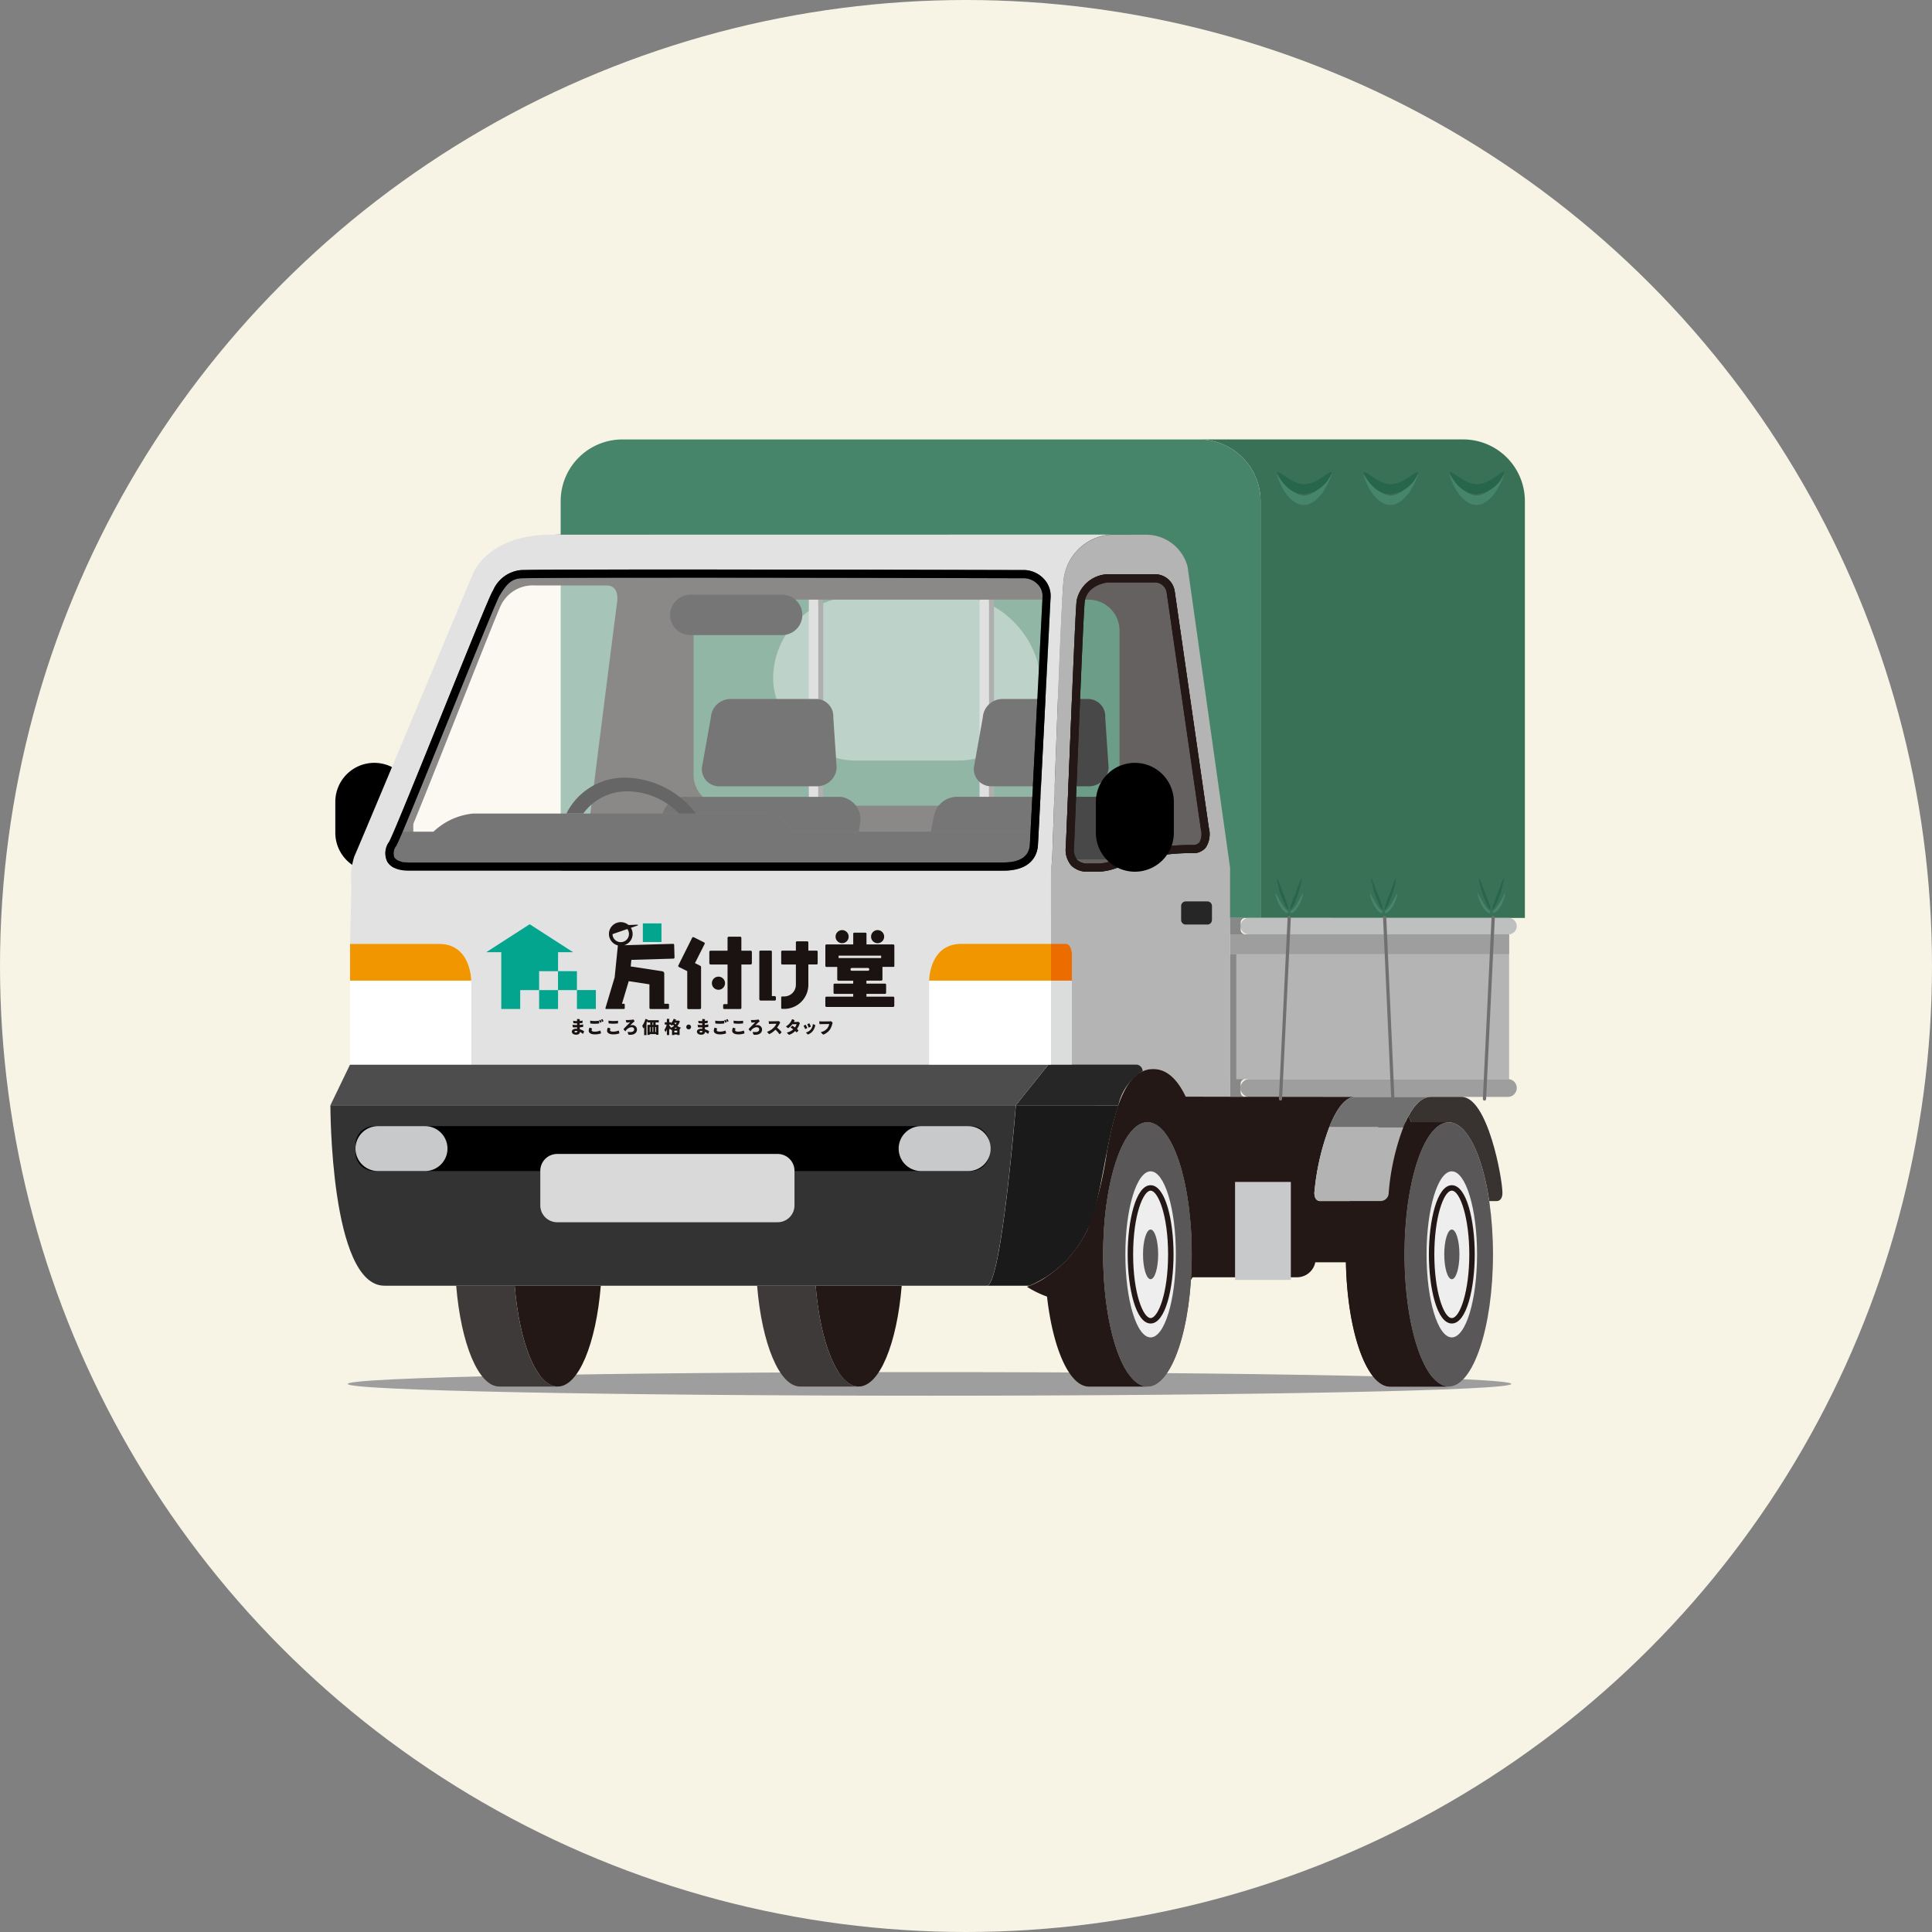 <svg xmlns="http://www.w3.org/2000/svg" width="140" height="140" viewBox="0 0 140 140">
  <rect x="0" y="0" width="140" height="140" fill="#808080" stroke="none"/>
  <g id="merit_obj12" transform="translate(-53 -0.477)">
    <circle id="楕円形_353" data-name="楕円形 353" cx="70" cy="70" r="70" transform="translate(53 0.477)" fill="#f7f3e5"/>
    <g id="shops_obj02" transform="translate(25.868 32.32)">
      <g id="グループ_300" data-name="グループ 300" transform="translate(51.074)">
        <path id="長方形_1179" data-name="長方形 1179" d="M2.825,0h0A2.826,2.826,0,0,1,5.65,2.826V5.064A2.824,2.824,0,0,1,2.826,7.888h0A2.825,2.825,0,0,1,0,5.063V2.825A2.825,2.825,0,0,1,2.825,0Z" transform="translate(0.356 23.436)"/>
        <path id="パス_431" data-name="パス 431" d="M3799.483,4464.426c0,.472-18.876.854-42.161.854s-42.16-.382-42.16-.854,18.876-.856,42.16-.856S3799.483,4463.953,3799.483,4464.426Z" transform="translate(-3713.908 -4395.985)" fill="#9e9e9f"/>
        <path id="パス_432" data-name="パス 432" d="M3959.031,4217.338h-19.156a4.471,4.471,0,0,1,4.471,4.472v30.2H3963.5v-30.2A4.472,4.472,0,0,0,3959.031,4217.338Z" transform="translate(-3876.943 -4217.338)" fill="#397156"/>
        <path id="パス_433" data-name="パス 433" d="M3771.383,4252.011v-30.2a4.472,4.472,0,0,1,4.473-4.472h41.774a4.472,4.472,0,0,1,4.472,4.472v30.2Z" transform="translate(-3754.697 -4217.338)" fill="#47856b"/>
        <rect id="長方形_1180" data-name="長方形 1180" width="19.325" height="11.866" rx="5.933" transform="translate(32.082 11.403)" fill="#fff" opacity="0.4"/>
        <g id="グループ_288" data-name="グループ 288" transform="translate(21.86 8.615)">
          <g id="グループ_285" data-name="グループ 285">
            <path id="パス_434" data-name="パス 434" d="M3831.763,4270.8h-38.914l-.219-.225V4255.72a6.128,6.128,0,0,1,6.058-6.182h27.238a6.128,6.128,0,0,1,6.058,6.182v14.841Zm-37.808-1.184h36.705l.165-.168V4255.72a4.954,4.954,0,0,0-4.9-5h-27.238a4.954,4.954,0,0,0-4.9,5v13.715Z" transform="translate(-3791.973 -4249.315)" fill="#b4b4b5"/>
            <path id="パス_435" data-name="パス 435" d="M3829.368,4269.982h-38.914l-.219-.224V4254.9a6.128,6.128,0,0,1,6.058-6.181h27.238a6.129,6.129,0,0,1,6.059,6.181v14.843Zm-37.808-1.184h36.706l.165-.168V4254.9a4.955,4.955,0,0,0-4.9-5h-27.238a4.956,4.956,0,0,0-4.9,5v13.715Z" transform="translate(-3790.235 -4248.724)" fill="#eeeeef"/>
          </g>
          <g id="グループ_286" data-name="グループ 286" transform="translate(12.808 1.188)">
            <rect id="長方形_1181" data-name="長方形 1181" width="0.365" height="18.929" transform="translate(0.681)" fill="#7a7a7a"/>
            <rect id="長方形_1182" data-name="長方形 1182" width="0.679" height="18.929" fill="#ccc"/>
          </g>
          <g id="グループ_287" data-name="グループ 287" transform="translate(25.181 1.188)">
            <rect id="長方形_1183" data-name="長方形 1183" width="0.365" height="18.929" transform="translate(0.681)" fill="#7a7a7a"/>
            <rect id="長方形_1184" data-name="長方形 1184" width="0.679" height="18.929" fill="#ccc"/>
          </g>
        </g>
        <path id="パス_436" data-name="パス 436" d="M3782.35,4266.612h-61.742l8.773-21.323a6,6,0,0,1,5.39-2.8h41.1a4.256,4.256,0,0,1,3.79,3.268C3780.076,4247.518,3782.35,4266.612,3782.35,4266.612Zm-7.308-17.181a2.236,2.236,0,0,0-2.236-2.237h-26.393a2.235,2.235,0,0,0-2.236,2.237v10.454a2.235,2.235,0,0,0,2.236,2.236h26.393a2.235,2.235,0,0,0,2.236-2.236Zm-37.155-3.265h-5.2a2.566,2.566,0,0,0-2.472,1.442c-.46.925-6.231,15.782-6.975,17.311s.167,1.565.441,1.565,10.016.033,11.316.033,1.343-.665,1.367-1.073,2.11-16.913,2.265-18.012S3738.208,4246.166,3737.887,4246.166Z" transform="translate(-3717.859 -4235.583)" fill="#3e3a39"/>
        <path id="パス_437" data-name="パス 437" d="M3744.08,4255.894h-5.2a2.566,2.566,0,0,0-2.472,1.443c-.46.925-6.232,15.782-6.975,17.31s.166,1.566.44,1.566,10.017.034,11.317.034,1.343-.667,1.366-1.074,2.11-16.913,2.265-18.011S3744.4,4255.894,3744.08,4255.894Z" transform="translate(-3724.053 -4245.312)" fill="#fff" opacity="0.2"/>
        <g id="グループ_289" data-name="グループ 289" transform="translate(24.072 18.807)">
          <path id="パス_438" data-name="パス 438" d="M3818.427,4290.845a1.438,1.438,0,0,1-1.417,1.342h-7.083a1.256,1.256,0,0,1-1.268-1.342l.652-3.646a1.435,1.435,0,0,1,1.416-1.341h6.188a1.255,1.255,0,0,1,1.268,1.341Z" transform="translate(-3805.813 -4285.858)" fill="#1a1a1a"/>
          <path id="パス_439" data-name="パス 439" d="M3805.729,4312.913a2.033,2.033,0,0,1,1.9,1.314h4.881l.122-.825a1.645,1.645,0,0,0-1.437-1.7h-11.335a1.711,1.711,0,0,0-1.565,1.21Z" transform="translate(-3798.293 -4304.609)" fill="#1a1a1a"/>
        </g>
        <g id="グループ_290" data-name="グループ 290" transform="translate(43.507 18.807)">
          <path id="パス_440" data-name="パス 440" d="M3890.226,4290.845a1.437,1.437,0,0,1-1.416,1.342h-7.084a1.256,1.256,0,0,1-1.267-1.342l.65-3.646a1.436,1.436,0,0,1,1.417-1.341h6.188a1.255,1.255,0,0,1,1.267,1.341Z" transform="translate(-3877.341 -4285.858)" fill="#1a1a1a"/>
          <path id="パス_441" data-name="パス 441" d="M3882.276,4311.7h-11.337a1.71,1.71,0,0,0-1.6,1.342l-.233,1.183h7.225c-.025.5-.043.829-.048.933a1.19,1.19,0,0,1-.708,1.073h7.725l.416-2.831A1.643,1.643,0,0,0,3882.276,4311.7Z" transform="translate(-3869.101 -4304.609)" fill="#1a1a1a"/>
        </g>
        <path id="パス_442" data-name="パス 442" d="M3910.733,4244.789a3.105,3.105,0,0,0-2.938-2.3h-2.624a3.693,3.693,0,0,0-3.417,3.268c-.215,1.766-.825,20.063-.825,20.063l-.091,1.167v13.9h6.134a.491.491,0,0,1,.513.477,2.364,2.364,0,0,1,.808-.155c.974,0,1.737.8,2.308,2h3.213v-16.6Zm1.33,20.352a1.163,1.163,0,0,1-.974.421,13.388,13.388,0,0,0-5.187.952,4.612,4.612,0,0,1-1.511.391h-.854a1.627,1.627,0,0,1-1.225-.439,1.782,1.782,0,0,1-.4-1.37c.045-.986.124-2.915.214-5.153.217-5.341.487-11.989.567-12.661a2.391,2.391,0,0,1,2.222-1.928h3.452a1.443,1.443,0,0,1,1.436,1.249l2.471,17.125A1.81,1.81,0,0,1,3912.063,4265.141Z" transform="translate(-3848.621 -4235.583)" fill="#b4b4b5"/>
        <path id="パス_443" data-name="パス 443" d="M3915.107,4271.307l-2.471-17.124a1.444,1.444,0,0,0-1.436-1.25h-3.452a2.391,2.391,0,0,0-2.221,1.927c-.082.673-.35,7.322-.568,12.663-.09,2.236-.168,4.165-.214,5.153a1.784,1.784,0,0,0,.4,1.369,1.626,1.626,0,0,0,1.225.439h.854a4.627,4.627,0,0,0,1.511-.391,13.4,13.4,0,0,1,5.187-.951,1.158,1.158,0,0,0,.973-.422A1.81,1.81,0,0,0,3915.107,4271.307Zm-.677,1.051a.6.6,0,0,1-.508.194,14.121,14.121,0,0,0-5.391.987,4.27,4.27,0,0,1-1.307.354h-.854a1.076,1.076,0,0,1-.8-.254,1.261,1.261,0,0,1-.236-.934c.045-.989.123-2.918.214-5.157.206-5.05.486-11.963.565-12.613.15-1.241,1.626-1.405,1.66-1.41h3.424a.862.862,0,0,1,.852.745l2.476,17.152A1.294,1.294,0,0,1,3914.43,4272.357Z" transform="translate(-3851.453 -4243.164)" fill="#231815"/>
        <path id="パス_444" data-name="パス 444" d="M3913.617,4255.832a.861.861,0,0,0-.852-.744h-3.424c-.034.006-1.509.168-1.66,1.41-.08.649-.36,7.563-.565,12.614-.091,2.238-.169,4.166-.214,5.156a1.259,1.259,0,0,0,.236.934,1.076,1.076,0,0,0,.8.254h.854a4.244,4.244,0,0,0,1.306-.354,14.154,14.154,0,0,1,5.392-.986.6.6,0,0,0,.508-.194,1.3,1.3,0,0,0,.1-.937Z" transform="translate(-3853.018 -4244.726)" fill="#fff" opacity="0.2"/>
        <g id="グループ_291" data-name="グループ 291" transform="translate(53.289 9.77)">
          <path id="パス_445" data-name="パス 445" d="M3907.225,4274.485h-.854a1.626,1.626,0,0,1-1.225-.439,1.784,1.784,0,0,1-.4-1.369c.045-.988.124-2.917.214-5.153.218-5.341.486-11.99.568-12.663a2.391,2.391,0,0,1,2.221-1.927h3.452a1.444,1.444,0,0,1,1.436,1.25l2.471,17.124a1.81,1.81,0,0,1-.212,1.414,1.158,1.158,0,0,1-.973.422,13.4,13.4,0,0,0-5.187.951A4.627,4.627,0,0,1,3907.225,4274.485Zm.551-20.961c-.034,0-1.51.169-1.66,1.41-.079.649-.359,7.563-.565,12.613-.091,2.239-.169,4.168-.214,5.157a1.261,1.261,0,0,0,.236.934,1.076,1.076,0,0,0,.8.254h.854a4.27,4.27,0,0,0,1.307-.354,14.121,14.121,0,0,1,5.391-.987.6.6,0,0,0,.508-.194,1.294,1.294,0,0,0,.1-.936l-2.476-17.152a.862.862,0,0,0-.852-.745Z" transform="translate(-3904.742 -4252.933)" fill="#231815"/>
        </g>
        <g id="グループ_292" data-name="グループ 292" transform="translate(17.106 24.516)">
          <path id="パス_446" data-name="パス 446" d="M3774.134,4309.251a3.9,3.9,0,0,1,3.245-1.609,5.292,5.292,0,0,1,3.7,1.609h1.218a6.541,6.541,0,0,0-5.062-2.6,4.69,4.69,0,0,0-4.322,2.6Z" transform="translate(-3772.917 -4306.656)"/>
        </g>
        <g id="グループ_293" data-name="グループ 293" transform="translate(4.573 27.111)">
          <path id="パス_447" data-name="パス 447" d="M3727.313,4319.291c.135.237.505.366,1.042.366h43.1c1.216,0,1.859-.437,1.911-1.3.005-.1.023-.434.049-.932h-17.326a2.035,2.035,0,0,0-1.9-1.314h-21.165a4.858,4.858,0,0,0-2.874,1.314h-2.234c-.239.561-.4.919-.469,1.035A.865.865,0,0,0,3727.313,4319.291Z" transform="translate(-3727.253 -4316.112)" fill="#1a1a1a"/>
        </g>
        <path id="長方形_1185" data-name="長方形 1185" d="M1.46,0H8.117a1.46,1.46,0,0,1,1.46,1.46v0a1.46,1.46,0,0,1-1.46,1.46H1.458A1.458,1.458,0,0,1,0,1.461v0A1.46,1.46,0,0,1,1.46,0Z" transform="translate(24.62 11.256)" fill="#1a1a1a"/>
        <path id="パス_448" data-name="パス 448" d="M3981.894,4397.6c-1.774,0-3.211,4.286-3.211,9.574s1.437,9.577,3.211,9.577h4.241c-1.774,0-3.212-4.289-3.212-9.577s1.438-9.574,3.212-9.574Z" transform="translate(-3905.098 -4348.125)" fill="#231815"/>
        <path id="長方形_1186" data-name="長方形 1186" d="M.594,0H19.421a.594.594,0,0,1,.594.594v0a.594.594,0,0,1-.594.594H.593A.593.593,0,0,1,0,.595v0A.594.594,0,0,1,.594,0Z" transform="translate(65.952 34.673)" fill="#bebfbf"/>
        <path id="パス_449" data-name="パス 449" d="M3948.114,4344.852h1.1a.336.336,0,0,1-.333-.337V4344a.334.334,0,0,1,.333-.334h-1.1Z" transform="translate(-3882.92 -4308.99)" fill="#888"/>
        <path id="長方形_1187" data-name="長方形 1187" d="M.646,0H19.368a.647.647,0,0,1,.647.647v0a.649.649,0,0,1-.649.649H.646A.646.646,0,0,1,0,.65v0A.646.646,0,0,1,.646,0Z" transform="translate(65.952 46.349)" fill="#9e9e9f"/>
        <path id="パス_450" data-name="パス 450" d="M3999.036,4390.911h-2.22c-.648,0-1.189.576-1.626,1.4.007.014.014.03.02.043.067.127.132.257.193.4h2.708c1.311,0,2.438,2.346,2.937,5.707h.563s.393.012.393-.6C4002,4396.8,4000.933,4390.911,3999.036,4390.911Z" transform="translate(-3917.074 -4343.27)" fill="#383231"/>
        <path id="パス_451" data-name="パス 451" d="M4000.552,4407.178c0,5.288-1.437,9.577-3.21,9.577s-3.211-4.289-3.211-9.577,1.438-9.574,3.211-9.574S4000.552,4401.89,4000.552,4407.178Z" transform="translate(-3916.306 -4348.125)" fill="#595757"/>
        <path id="パス_452" data-name="パス 452" d="M4003.649,4416.583c0,3.322-.819,6.016-1.83,6.016s-1.83-2.694-1.83-6.016.819-6.018,1.83-6.018S4003.649,4413.26,4003.649,4416.583Z" transform="translate(-3920.557 -4357.529)" fill="#eeeeef"/>
        <path id="パス_453" data-name="パス 453" d="M3759.251,4440.763c.342,4.192,1.608,7.306,3.119,7.306s2.778-3.113,3.12-7.306Z" transform="translate(-3745.896 -4379.438)" fill="#231815"/>
        <path id="パス_454" data-name="パス 454" d="M3748.044,4440.763h-4.24c.342,4.192,1.608,7.306,3.12,7.306h4.239C3749.653,4448.068,3748.385,4444.955,3748.044,4440.763Z" transform="translate(-3734.688 -4379.438)" fill="#3e3a39"/>
        <path id="パス_455" data-name="パス 455" d="M3838.7,4440.763c.341,4.192,1.609,7.306,3.119,7.306s2.777-3.113,3.119-7.306Z" transform="translate(-3803.539 -4379.438)" fill="#231815"/>
        <path id="パス_456" data-name="パス 456" d="M3827.492,4440.763h-4.242c.343,4.192,1.61,7.306,3.121,7.306h4.239C3829.1,4448.068,3827.833,4444.955,3827.492,4440.763Z" transform="translate(-3792.329 -4379.438)" fill="#3e3a39"/>
        <path id="パス_457" data-name="パス 457" d="M3921.03,4407.178c0,5.288-1.437,9.577-3.21,9.577s-3.211-4.289-3.211-9.577,1.438-9.574,3.211-9.574S3921.03,4401.89,3921.03,4407.178Z" transform="translate(-3858.611 -4348.125)" fill="#595757"/>
        <path id="パス_458" data-name="パス 458" d="M3924.125,4416.583c0,3.322-.819,6.016-1.83,6.016s-1.831-2.694-1.831-6.016.821-6.018,1.831-6.018S3924.125,4413.26,3924.125,4416.583Z" transform="translate(-3862.859 -4357.529)" fill="#eeeeef"/>
        <path id="パス_459" data-name="パス 459" d="M3921.826,4396.98c0-5.289,1.438-9.576,3.211-9.576h-2.712c-.068-.15-.136-.3-.209-.439-.073.141-.143.287-.212.439h0c-.05.113-.1.229-.147.348a17.293,17.293,0,0,0-1.066,4.763.592.592,0,0,1-.622.6h-4.373s-.393.012-.393-.6a17.836,17.836,0,0,1,1.086-4.763c.481-1.219,1.114-2.185,1.881-2.185l-12.288-.016c-.571-1.206-1.334-1.987-2.308-2-2.042-.039-2.8,2.835-3.388,5.883a28.4,28.4,0,0,1-1.429,5.752,8.332,8.332,0,0,1-3.048,3.47.087.087,0,0,1,0,.012,6.14,6.14,0,0,1-1.337.658,7.631,7.631,0,0,0,1.458.714c.428,3.788,1.626,6.521,3.041,6.521h4.24c-1.33,0-2.472-2.414-2.959-5.854h0a26.732,26.732,0,0,1-.251-3.722c0-5.289,1.437-9.576,3.21-9.576.761,0,1.459.791,2.009,2.109h0a11.67,11.67,0,0,1,.495,1.478l0,.012c.072.265.138.542.2.828,0,.012,0,.025.008.039.061.289.118.587.168.9a.069.069,0,0,0,0,.01q.077.469.137.966c0,.011,0,.021,0,.032q.056.475.1.97c0,.028,0,.061.007.091.024.319.044.646.057.977,0,.03,0,.058,0,.088q.021.532.021,1.081c0,.3,0,.591-.015.881,0,.119-.009.236-.014.355-.009.207-.018.413-.031.613.044-.062.084-.131.125-.2h7.543a1.352,1.352,0,0,0,1.348-1.084h2.217c.1,5.023,1.5,9.01,3.206,9.01h4.24C3923.264,4406.557,3921.826,4402.268,3921.826,4396.98Z" transform="translate(-3844.001 -4337.926)" fill="#231815"/>
        <path id="パス_460" data-name="パス 460" d="M3921.03,4407.178c0,5.288-1.437,9.577-3.21,9.577s-3.211-4.289-3.211-9.577,1.438-9.574,3.211-9.574S3921.03,4401.89,3921.03,4407.178Z" transform="translate(-3858.611 -4348.125)" fill="#595757"/>
        <path id="パス_461" data-name="パス 461" d="M3924.125,4416.583c0,3.322-.819,6.016-1.83,6.016s-1.831-2.694-1.831-6.016.821-6.018,1.831-6.018S3924.125,4413.26,3924.125,4416.583Z" transform="translate(-3862.859 -4357.529)" fill="#eeeeef"/>
        <path id="パス_462" data-name="パス 462" d="M4005.756,4427.719c0,1-.247,1.8-.55,1.8s-.549-.809-.549-1.8.246-1.8.549-1.8S4005.756,4426.722,4005.756,4427.719Z" transform="translate(-3923.943 -4368.666)" fill="#595757"/>
        <path id="パス_463" data-name="パス 463" d="M3926.229,4427.719c0,1-.247,1.8-.548,1.8s-.55-.809-.55-1.8.247-1.8.55-1.8S3926.229,4426.722,3926.229,4427.719Z" transform="translate(-3866.246 -4368.666)" fill="#595757"/>
        <path id="パス_464" data-name="パス 464" d="M4002.265,4424.252c-1.079,0-1.661-2.58-1.661-5.009s.582-5.012,1.661-5.012,1.661,2.582,1.661,5.012S4003.345,4424.252,4002.265,4424.252Zm0-9.626c-.6,0-1.267,1.975-1.267,4.617s.669,4.615,1.267,4.615,1.267-1.975,1.267-4.615S4002.864,4414.626,4002.265,4414.626Z" transform="translate(-3921.003 -4360.189)" fill="#231815"/>
        <path id="パス_465" data-name="パス 465" d="M3922.743,4424.252c-1.079,0-1.662-2.58-1.662-5.009s.583-5.012,1.662-5.012,1.661,2.582,1.661,5.012S3923.822,4424.252,3922.743,4424.252Zm0-9.626c-.529,0-1.267,1.756-1.267,4.617s.738,4.615,1.267,4.615,1.266-1.756,1.266-4.615S3923.272,4414.626,3922.743,4414.626Z" transform="translate(-3863.307 -4360.189)" fill="#231815"/>
        <path id="パス_466" data-name="パス 466" d="M3886,4393.127s-1.051,13.075-2.1,13.075h3.081a8.111,8.111,0,0,0,4.208-4.07c1.005-2.094,1.287-6.267,2.244-9Z" transform="translate(-3836.326 -4344.877)" fill="#1a1a1a"/>
        <path id="パス_467" data-name="パス 467" d="M3900.237,4382.372h-6.314l-2.368,2.953h7.43a3.876,3.876,0,0,1,1.765-2.475A.491.491,0,0,0,3900.237,4382.372Z" transform="translate(-3841.886 -4337.074)" fill="#262626"/>
        <path id="パス_468" data-name="パス 468" d="M3710.592,4393.127s-.023,13.075,3.921,13.075h43.646c1.052,0,2.1-13.075,2.1-13.075Z" transform="translate(-3710.592 -4344.877)" fill="#333"/>
        <path id="パス_469" data-name="パス 469" d="M3710.593,4385.323l1.424-2.952h50.613l-2.367,2.952Z" transform="translate(-3710.593 -4337.073)" fill="#4d4d4d"/>
        <path id="パス_470" data-name="パス 470" d="M3901.907,4350.513h-1.069v2.664h1.513v-1.93S3902.317,4350.513,3901.907,4350.513Z" transform="translate(-3848.621 -4313.959)" fill="#ec6c00"/>
        <rect id="長方形_1188" data-name="長方形 1188" width="1.513" height="6.079" transform="translate(52.218 39.219)" fill="#dbdcdc"/>
        <path id="パス_471" data-name="パス 471" d="M3730.367,4242.484c-4.6,0-5.668,2.8-5.668,2.8s-8.27,19.779-8.612,20.527a5.093,5.093,0,0,0-.207,2.083l-.1,4.237h6.456c2.319,0,2.326,2.664,2.326,2.664h0v6.08h42.012v-13.9l.091-1.167s.611-18.3.826-20.063a3.691,3.691,0,0,1,3.417-3.268Zm35.264,22.49c-.034.559-.343,1.856-2.5,1.856h-43.1c-.973,0-1.383-.36-1.556-.665a1.4,1.4,0,0,1,.139-1.424c.248-.417,2.172-5.177,3.87-9.375,2.127-5.261,3.433-8.478,3.637-8.8l.026-.041a2.442,2.442,0,0,1,2.045-1.477c.976-.027,4.617-.041,10.823-.041,6.078,0,14.375.013,24.667.038l.966,0a2.017,2.017,0,0,1,1.4.632,1.783,1.783,0,0,1,.5,1.322C3766.5,4248.025,3765.682,4264.131,3765.631,4264.975Z" transform="translate(-3714.357 -4235.583)" fill="#e2e2e2"/>
        <path id="パス_472" data-name="パス 472" d="M3774.284,4255.2a1.191,1.191,0,0,0-.342-.885,1.426,1.426,0,0,0-.97-.448l-.968,0c-10.29-.026-18.588-.039-24.665-.039-6.2,0-9.836.015-10.807.042-.814.021-1.161.57-1.562,1.2l-.026.04c-.193.312-2,4.77-3.587,8.7-2.2,5.438-3.659,9.035-3.911,9.458a.864.864,0,0,0-.132.829c.135.237.505.367,1.042.367h43.1c1.216,0,1.859-.437,1.911-1.3C3773.414,4272.325,3774.233,4256.226,3774.284,4255.2Z" transform="translate(-3722.68 -4243.812)" fill="#fff" opacity="0.4"/>
        <path id="パス_473" data-name="パス 473" d="M3769.886,4273.5h-43.1c-.974,0-1.383-.361-1.556-.665a1.4,1.4,0,0,1,.138-1.425c.248-.417,2.172-5.177,3.87-9.375,2.127-5.261,3.433-8.478,3.638-8.8l.025-.04a2.438,2.438,0,0,1,2.044-1.477c.976-.028,4.618-.042,10.824-.042,6.077,0,14.376.014,24.666.039l.966,0a2.012,2.012,0,0,1,1.4.632,1.783,1.783,0,0,1,.5,1.321c-.051,1.024-.87,17.129-.92,17.972C3772.353,4272.2,3772.044,4273.5,3769.886,4273.5Zm-24.114-21.232c-6.2,0-9.837.014-10.807.042-.815.023-1.162.57-1.562,1.2l-.026.04c-.194.311-2,4.771-3.588,8.7-2.2,5.438-3.659,9.034-3.911,9.458a.861.861,0,0,0-.132.83c.135.237.505.367,1.042.367h43.1c1.217,0,1.859-.437,1.91-1.3.05-.844.87-16.943.92-17.968a1.191,1.191,0,0,0-.342-.884,1.427,1.427,0,0,0-.97-.448l-.968,0C3760.147,4252.278,3751.849,4252.265,3745.772,4252.265Z" transform="translate(-3721.114 -4242.25)"/>
        <path id="パス_474" data-name="パス 474" d="M3722.238,4350.513h-6.456v2.664h8.782S3724.556,4350.513,3722.238,4350.513Z" transform="translate(-3714.357 -4313.959)" fill="#f29600"/>
        <rect id="長方形_1189" data-name="長方形 1189" width="8.781" height="6.079" transform="translate(1.424 39.219)" fill="#fff"/>
        <path id="長方形_1190" data-name="長方形 1190" d="M2.825,0h0A2.824,2.824,0,0,1,5.65,2.824V5.063A2.824,2.824,0,0,1,2.826,7.888h0A2.826,2.826,0,0,1,0,5.062V2.825A2.825,2.825,0,0,1,2.825,0Z" transform="translate(55.469 23.436)"/>
        <path id="パス_475" data-name="パス 475" d="M3870.981,4350.513h6.51v2.664h-8.833S3868.664,4350.513,3870.981,4350.513Z" transform="translate(-3825.272 -4313.959)" fill="#f29600"/>
        <rect id="長方形_1191" data-name="長方形 1191" width="8.833" height="6.079" transform="translate(43.385 39.219)" fill="#fff"/>
        <path id="パス_476" data-name="パス 476" d="M3763.162,4400.546a1.342,1.342,0,0,1-1.342,1.341h-43.264a1.341,1.341,0,0,1-1.341-1.341v-.571a1.341,1.341,0,0,1,1.341-1.342h43.264a1.343,1.343,0,0,1,1.342,1.342Z" transform="translate(-3715.397 -4348.872)"/>
        <path id="長方形_1192" data-name="長方形 1192" d="M1.627,0H5.039A1.627,1.627,0,0,1,6.666,1.627v0A1.627,1.627,0,0,1,5.039,3.254H1.627A1.627,1.627,0,0,1,0,1.627v0A1.627,1.627,0,0,1,1.627,0Z" transform="translate(1.818 49.762)" fill="#c8c9ca"/>
        <path id="長方形_1193" data-name="長方形 1193" d="M1.627,0H5.039A1.627,1.627,0,0,1,6.665,1.627v0A1.627,1.627,0,0,1,5.038,3.254H1.627A1.627,1.627,0,0,1,0,1.627v0A1.627,1.627,0,0,1,1.627,0Z" transform="translate(41.178 49.762)" fill="#c8c9ca"/>
        <path id="長方形_1194" data-name="長方形 1194" d="M1.223,0H17.2A1.222,1.222,0,0,1,18.42,1.222v2.5A1.222,1.222,0,0,1,17.2,4.948H1.223A1.223,1.223,0,0,1,0,3.725v-2.5A1.223,1.223,0,0,1,1.223,0Z" transform="translate(15.21 51.777)" fill="#d9d9d9"/>
        <path id="パス_477" data-name="パス 477" d="M3935.193,4340.642a.335.335,0,0,0,.335.335h1.565a.334.334,0,0,0,.334-.335v-1.007a.335.335,0,0,0-.334-.335h-1.565a.336.336,0,0,0-.335.335Z" transform="translate(-3873.546 -4305.824)" fill="#262626"/>
        <rect id="長方形_1195" data-name="長方形 1195" width="20.217" height="10.489" transform="translate(65.197 35.864)" fill="#b4b4b5"/>
        <path id="パス_478" data-name="パス 478" d="M3949.145,4363.536a.331.331,0,0,1-.263-.321v-.625a.334.334,0,0,1,.333-.336h-.65v-9.059h-.448v9.059h0v1.282Z" transform="translate(-3882.92 -4315.905)" fill="#888"/>
        <rect id="長方形_1196" data-name="長方形 1196" width="4.043" height="7.099" transform="translate(65.555 53.804)" fill="#c8c9ca"/>
        <g id="グループ_294" data-name="グループ 294" transform="translate(71.301 47.642)">
          <path id="パス_479" data-name="パス 479" d="M3970.363,4403.631c0,.608.393.6.393.6h4.372a.592.592,0,0,0,.623-.6,17.275,17.275,0,0,1,1.066-4.763h-5.367A17.875,17.875,0,0,0,3970.363,4403.631Z" transform="translate(-3970.363 -4396.684)" fill="#b3b3b3"/>
          <path id="パス_480" data-name="パス 480" d="M3981.676,4390.911H3976.2c-.767,0-1.4.965-1.881,2.184h5.367C3980.175,4391.876,3980.835,4390.911,3981.676,4390.911Z" transform="translate(-3973.235 -4390.911)" fill="#717071"/>
        </g>
        <rect id="長方形_1197" data-name="長方形 1197" width="20.217" height="1.426" transform="translate(65.197 35.864)" fill="#9e9e9f"/>
        <g id="グループ_295" data-name="グループ 295" transform="translate(68.603 2.496)">
          <path id="パス_481" data-name="パス 481" d="M3983.373,4226.438s1.038,1.568,1.938,1.568c1.091,0,2.014-1.689,2.014-1.568,0,.148-.777,2.241-2.014,2.241S3983.351,4226.663,3983.373,4226.438Z" transform="translate(-3977.104 -4226.432)" fill="#47856b"/>
          <path id="パス_482" data-name="パス 482" d="M4006.1,4226.438s1.036,1.568,1.938,1.568c1.091,0,2.013-1.689,2.013-1.568,0,.148-.775,2.241-2.013,2.241S4006.079,4226.663,4006.1,4226.438Z" transform="translate(-3993.594 -4226.432)" fill="#47856b"/>
          <path id="パス_483" data-name="パス 483" d="M3960.534,4226.438s1.037,1.568,1.938,1.568c1.091,0,2.015-1.689,2.015-1.568,0,.148-.778,2.241-2.015,2.241S3960.512,4226.663,3960.534,4226.438Z" transform="translate(-3960.534 -4226.432)" fill="#47856b"/>
        </g>
        <g id="グループ_296" data-name="グループ 296" transform="translate(68.603 2.348)">
          <path id="パス_484" data-name="パス 484" d="M3983.374,4225.973c0-.355,1.037.811,1.938.811,1.092,0,2.015-1.214,2.015-.811a2.384,2.384,0,0,1-2.015,1.542C3984.075,4227.514,3983.374,4226.056,3983.374,4225.973Z" transform="translate(-3977.105 -4225.891)" fill="#27654d"/>
          <path id="パス_485" data-name="パス 485" d="M4006.1,4225.973c0-.355,1.036.811,1.938.811,1.091,0,2.013-1.214,2.013-.811a2.38,2.38,0,0,1-2.013,1.542C4006.8,4227.514,4006.1,4226.056,4006.1,4225.973Z" transform="translate(-3993.595 -4225.891)" fill="#27654d"/>
          <path id="パス_486" data-name="パス 486" d="M3960.535,4225.973c0-.355,1.037.811,1.938.811,1.091,0,2.015-1.214,2.015-.811a2.386,2.386,0,0,1-2.015,1.542C3961.237,4227.514,3960.535,4226.056,3960.535,4225.973Z" transform="translate(-3960.535 -4225.891)" fill="#27654d"/>
        </g>
        <g id="グループ_297" data-name="グループ 297" transform="translate(75.325 31.779)">
          <path id="パス_487" data-name="パス 487" d="M3989.887,4337.211c0-.152-.215.356-.465.759-.308.494-.448.418-.45.569s.242.067.493-.3A2.624,2.624,0,0,0,3989.887,4337.211Z" transform="translate(-3987.888 -4336.067)" fill="#47856b"/>
          <path id="パス_488" data-name="パス 488" d="M3989.732,4333.14c0-.144-.233.46-.463,1.114a6.033,6.033,0,0,0-.383,1.111c.006.156.245-.193.478-.815A6.063,6.063,0,0,0,3989.732,4333.14Z" transform="translate(-3987.826 -4333.119)" fill="#27654d"/>
          <path id="パス_489" data-name="パス 489" d="M3985.024,4337.211c0-.152.215.356.465.759.308.494.448.418.45.569s-.241.067-.494-.3A2.626,2.626,0,0,1,3985.024,4337.211Z" transform="translate(-3985.024 -4336.067)" fill="#47856b"/>
          <path id="パス_490" data-name="パス 490" d="M3985.355,4333.14c0-.144.235.46.464,1.114a6.016,6.016,0,0,1,.384,1.111c-.007.156-.245-.193-.479-.815A6.208,6.208,0,0,1,3985.355,4333.14Z" transform="translate(-3985.264 -4333.119)" fill="#27654d"/>
        </g>
        <g id="グループ_298" data-name="グループ 298" transform="translate(83.134 31.779)">
          <path id="パス_491" data-name="パス 491" d="M4018.341,4337.211c0-.152-.216.356-.467.759-.307.494-.448.418-.449.569s.241.067.493-.3A2.666,2.666,0,0,0,4018.341,4337.211Z" transform="translate(-4016.341 -4336.067)" fill="#47856b"/>
          <path id="パス_492" data-name="パス 492" d="M4018.187,4333.14c0-.144-.234.46-.464,1.114a6.062,6.062,0,0,0-.384,1.111c.008.156.246-.193.479-.815A6.219,6.219,0,0,0,4018.187,4333.14Z" transform="translate(-4016.278 -4333.119)" fill="#27654d"/>
          <path id="パス_493" data-name="パス 493" d="M4013.477,4337.211c0-.152.215.356.465.759.308.494.448.418.45.569s-.241.067-.494-.3A2.641,2.641,0,0,1,4013.477,4337.211Z" transform="translate(-4013.477 -4336.067)" fill="#47856b"/>
          <path id="パス_494" data-name="パス 494" d="M4013.81,4333.14c0-.144.234.46.463,1.114a6.016,6.016,0,0,1,.384,1.111c-.006.156-.245-.193-.478-.815A6.17,6.17,0,0,1,4013.81,4333.14Z" transform="translate(-4013.718 -4333.119)" fill="#27654d"/>
        </g>
        <g id="グループ_299" data-name="グループ 299" transform="translate(68.485 31.779)">
          <path id="パス_495" data-name="パス 495" d="M3964.966,4337.211c0-.152-.215.356-.466.759-.308.494-.449.418-.45.569s.241.067.494-.3A2.66,2.66,0,0,0,3964.966,4337.211Z" transform="translate(-3962.967 -4336.067)" fill="#47856b"/>
          <path id="パス_496" data-name="パス 496" d="M3964.813,4333.14c0-.144-.233.46-.462,1.114a5.954,5.954,0,0,0-.384,1.111c.007.156.245-.193.478-.815A6.127,6.127,0,0,0,3964.813,4333.14Z" transform="translate(-3962.906 -4333.119)" fill="#27654d"/>
          <path id="パス_497" data-name="パス 497" d="M3960.1,4337.211c0-.152.216.356.465.759.309.494.449.418.449.569s-.24.067-.492-.3A2.647,2.647,0,0,1,3960.1,4337.211Z" transform="translate(-3960.104 -4336.067)" fill="#47856b"/>
          <path id="パス_498" data-name="パス 498" d="M3960.437,4333.14c0-.144.234.46.464,1.114a5.942,5.942,0,0,1,.383,1.111c-.007.156-.245-.193-.478-.815A6.236,6.236,0,0,1,3960.437,4333.14Z" transform="translate(-3960.345 -4333.119)" fill="#27654d"/>
        </g>
        <path id="パス_499" data-name="パス 499" d="M3961.123,4356.5h-.007a.118.118,0,0,1-.113-.123l.632-13.148a.12.12,0,0,1,.12-.112h0a.12.12,0,0,1,.113.124l-.633,13.147A.119.119,0,0,1,3961.123,4356.5Z" transform="translate(-3892.271 -4308.59)" fill="#717071"/>
        <path id="パス_500" data-name="パス 500" d="M3989.211,4356.5a.118.118,0,0,1-.118-.112l-.594-13.147a.121.121,0,0,1,.112-.124.118.118,0,0,1,.124.114l.593,13.147a.117.117,0,0,1-.112.123Z" transform="translate(-3912.221 -4308.59)" fill="#717071"/>
        <path id="パス_501" data-name="パス 501" d="M4014.965,4356.5h-.006a.118.118,0,0,1-.112-.123l.631-13.148a.114.114,0,0,1,.125-.112.118.118,0,0,1,.112.124l-.632,13.147A.119.119,0,0,1,4014.965,4356.5Z" transform="translate(-3931.336 -4308.59)" fill="#717071"/>
      </g>
      <g id="header_logo" data-name="header logo" transform="translate(62.367 34.983)">
        <g id="グループ_1" data-name="グループ 1" transform="translate(0 0.147)">
          <rect id="長方形_1" data-name="長方形 1" width="1.371" height="1.371" transform="translate(6.572 4.77)" fill="#03a58e"/>
          <path id="パス_1" data-name="パス 1" d="M3756.939,4348.725v-1.372h1.089l-3.146-2.027-3.146,2.027h1.089v4.114h1.371V4350.1h1.371v-1.371h1.368v1.37h-1.368v1.372h1.371V4350.1h1.369v-1.37Z" transform="translate(-3751.735 -4345.326)" fill="#03a58e"/>
        </g>
        <rect id="長方形_2" data-name="長方形 2" width="1.35" height="1.35" transform="translate(11.348 0.087)" fill="#03a58e"/>
        <g id="グループ_2" data-name="グループ 2" transform="translate(8.639)">
          <path id="パス_2" data-name="パス 2" d="M3788.1,4346.359l-3.526.1a.855.855,0,0,0,.566-1.068.816.816,0,0,0-.087-.194l.015-.005h0l.47-.162a.033.033,0,0,0,.02-.041h0a.036.036,0,0,0-.035-.021l-.554.024-.1-.006a.856.856,0,1,0-1.1,1.313.843.843,0,0,0,.342.174h0v0h0l-.235,2.312-.574,1.917h0l-.015.05-.077.254h0a.06.06,0,0,0,.039.072l.017,0h1.277a.065.065,0,0,0,.065-.065h0v-.25a.066.066,0,0,0-.065-.064h-.137l.49-1.636,1.5.229v1.707a.08.08,0,0,0,.079.081h1.275a.065.065,0,0,0,.064-.065h0v-.25a.065.065,0,0,0-.064-.064h-.279v-2.188a.168.168,0,0,0-.143-.167l-2.289-.349.049-.478,3.044-.089a.084.084,0,0,0,.083-.086l-.026-.907a.086.086,0,0,0-.087-.082Zm-4.363-.583a.647.647,0,0,1-.015-.121l.072-.025,1-.346a.6.6,0,0,1-.119.837.59.59,0,0,1-.227.1.6.6,0,0,1-.716-.449v0Z" transform="translate(-3783.21 -4344.79)" fill="#1a1311"/>
          <path id="パス_3" data-name="パス 3" d="M3813.619,4349.622h-.668v-.926a.091.091,0,0,0-.09-.09h-.821a.091.091,0,0,0-.09.09h0v.926h-1.23a.091.091,0,0,0-.09.091v.82a.091.091,0,0,0,.09.09h1.23v2.873h-.243a.077.077,0,0,0-.076.076v.2a.076.076,0,0,0,.076.076h1.166a.08.08,0,0,0,.08-.08h0v-3.146h.668a.091.091,0,0,0,.091-.09h0v-.822A.091.091,0,0,0,3813.619,4349.622Z" transform="translate(-3803.103 -4347.558)" fill="#1a1311"/>
          <path id="パス_4" data-name="パス 4" d="M3832.172,4350.513h-.6v-.6a.076.076,0,0,0-.075-.076h-.752a.075.075,0,0,0-.075.075h0v.6h-.989a.075.075,0,0,0-.075.076h0v.851a.075.075,0,0,0,.075.076h.989v1.47a.846.846,0,0,1-.846.845h-.148a.069.069,0,0,0-.069.069h0v.763a.069.069,0,0,0,.069.069h.147a1.748,1.748,0,0,0,1.75-1.748h0v-1.47h.6a.074.074,0,0,0,.075-.075h0v-.852A.074.074,0,0,0,3832.172,4350.513Z" transform="translate(-3816.871 -4348.45)" fill="#1a1311"/>
          <path id="パス_5" data-name="パス 5" d="M3844.451,4351.02h.867a.092.092,0,0,0,.091-.091v-.907h.812a.051.051,0,0,0,.05-.049h0v-1.494a.085.085,0,0,0-.085-.085h-.057v0h-1.877v-.773a.08.08,0,0,0-.081-.08h-.8a.08.08,0,0,0-.08.08h0v.773h-1.935a.086.086,0,0,0-.085.085v1.467a.08.08,0,0,0,.081.08h.781v.907a.091.091,0,0,0,.091.091h1.066v.211h-1.345a.08.08,0,0,0-.081.08v.583a.081.081,0,0,0,.081.081h1.345v.2h-1.938a.081.081,0,0,0-.082.081h0v.583a.083.083,0,0,0,.082.082h4.834a.083.083,0,0,0,.081-.082v-.583a.082.082,0,0,0-.081-.082h-1.938v-.2h1.345a.082.082,0,0,0,.081-.082v-.583a.081.081,0,0,0-.081-.08h-1.345v-.211Zm-2.219-1.637v-.174h3.082v.174Zm.862.83v-.021a.091.091,0,0,1,.091-.091h1.175a.091.091,0,0,1,.091.091v.021a.091.091,0,0,1-.091.09h-1.175a.091.091,0,0,1-.091-.09Z" transform="translate(-3825.337 -4346.784)" fill="#1a1311"/>
          <path id="パス_6" data-name="パス 6" d="M3824.949,4355.6h-.206v-3.221a.076.076,0,0,0-.076-.076h-.759a.076.076,0,0,0-.075.076h0v3.444a.1.1,0,0,0,.1.1h1.018a.084.084,0,0,0,.083-.084h0v-.153a.085.085,0,0,0-.083-.084Z" transform="translate(-3812.684 -4350.244)" fill="#1a1311"/>
          <path id="パス_7" data-name="パス 7" d="M3811.786,4359.168a.475.475,0,1,0,.474.475h0A.474.474,0,0,0,3811.786,4359.168Z" transform="translate(-3803.597 -4355.222)" fill="#1a1311"/>
          <path id="パス_8" data-name="パス 8" d="M3844.437,4347.826a.474.474,0,1,0-.475-.474h0A.474.474,0,0,0,3844.437,4347.826Z" transform="translate(-3827.287 -4346.305)" fill="#1a1311"/>
          <path id="パス_9" data-name="パス 9" d="M3853.809,4347.826a.474.474,0,1,0-.475-.474h0A.474.474,0,0,0,3853.809,4347.826Z" transform="translate(-3834.087 -4346.305)" fill="#1a1311"/>
          <path id="パス_10" data-name="パス 10" d="M3804.28,4349.1l-.743-.374a.085.085,0,0,0-.115.037h0l-.7,1.4,0,0-.3.606a.085.085,0,0,0,.038.114l.605.3v2.659a.092.092,0,0,0,.092.094h.818a.093.093,0,0,0,.092-.094V4350.9a.124.124,0,0,0-.07-.111l-.372-.186.7-1.391a.085.085,0,0,0-.038-.113Z" transform="translate(-3797.139 -4347.637)" fill="#1a1311"/>
        </g>
        <g id="グループ_3" data-name="グループ 3" transform="translate(6.202 7.003)">
          <path id="パス_11" data-name="パス 11" d="M3794.114,4370.571h-.225v.178h.207v.717h-.173v-.048h-.458v.056h-.165v-.724h.2v-.178h-.208v-.129c-.021.059-.044.117-.07.175l.042.014a.041.041,0,0,1-.036.025v.836h-.171v-.57a1.037,1.037,0,0,1-.062.085,2.058,2.058,0,0,0-.074-.193,1.511,1.511,0,0,0,.232-.5l.192.064a.034.034,0,0,1-.037.016l0,.014h.813Zm-.649.333v.359h.051v-.359Zm.253,0h-.053v.359h.053Zm0-.155v-.176h-.052v.176Zm.2.515v-.358h-.055v.358Z" transform="translate(-3787.818 -4370.312)" fill="#1a1311"/>
          <path id="パス_12" data-name="パス 12" d="M3799.778,4370.428l.117.054a.043.043,0,0,1-.019.02.941.941,0,0,1-.177.315.832.832,0,0,0,.265.126.771.771,0,0,0-.1.132v.4h-.173v-.034h-.212v.037h-.166v-.383l-.055.022a.588.588,0,0,0-.052-.085l-.047.066c-.011-.029-.029-.068-.047-.107v.486h-.17v-.409a.9.9,0,0,1-.1.2.935.935,0,0,0-.081-.165,1.119,1.119,0,0,0,.168-.386h-.139v-.166h.151v-.25l.206.011c0,.013-.013.021-.036.026v.213h.126v.075a.964.964,0,0,0,.2-.326l.193.064a.036.036,0,0,1-.035.014l-.025.053h.181Zm-.668.293v.04c.029.035.1.134.132.183a.99.99,0,0,0,.215-.126c-.026-.032-.05-.066-.073-.1a.708.708,0,0,1-.083.084,1.143,1.143,0,0,0-.086-.082Zm.571.289a.916.916,0,0,1-.1-.074,1.183,1.183,0,0,1-.1.074Zm-.2.28h.212v-.13h-.212Zm0-.7a.866.866,0,0,0,.09.119.746.746,0,0,0,.083-.119Z" transform="translate(-3792.055 -4370.303)" fill="#1a1311"/>
          <path id="パス_13" data-name="パス 13" d="M3804.892,4371.992a.173.173,0,1,1-.173-.173A.173.173,0,0,1,3804.892,4371.992Z" transform="translate(-3796.253 -4371.403)" fill="#1a1311"/>
          <path id="パス_14" data-name="パス 14" d="M3807.931,4371.1a1,1,0,0,1,.312.144.393.393,0,0,1-.089.194.742.742,0,0,0-.214-.148v0c0,.123-.09.205-.269.205s-.314-.081-.314-.223c0-.121.118-.21.314-.21.024,0,.049,0,.073,0l0-.1c-.11,0-.219,0-.3,0a.618.618,0,0,1-.032-.187c.073.009.146.013.219.015.033,0,.072,0,.111,0v-.119a2.384,2.384,0,0,1-.257-.008.562.562,0,0,1-.03-.175,1.426,1.426,0,0,0,.2.018h.086v-.015a1.327,1.327,0,0,0,0-.133.994.994,0,0,1,.2.014c0,.042-.007.083-.008.126a1.422,1.422,0,0,0,.2-.027.57.57,0,0,1,0,.173,1.754,1.754,0,0,1-.208.024c0,.037,0,.073,0,.109v.007a1.848,1.848,0,0,0,.253-.038.708.708,0,0,1,0,.185,2.141,2.141,0,0,1-.242.029Zm-.181.13a.667.667,0,0,0-.1-.009c-.062,0-.1.018-.1.053s.029.055.1.055.106-.028.107-.1Z" transform="translate(-3798.292 -4370.345)" fill="#1a1311"/>
          <path id="パス_15" data-name="パス 15" d="M3812.059,4371.053a.223.223,0,0,0-.036.112c0,.056.038.112.218.112a1.025,1.025,0,0,0,.41-.079.574.574,0,0,1,.049.205,1.227,1.227,0,0,1-.452.072c-.265,0-.438-.1-.438-.266a.547.547,0,0,1,.058-.221A.773.773,0,0,1,3812.059,4371.053Zm-.146-.573a2.19,2.19,0,0,0,.649.006.9.9,0,0,1,0,.2,2.553,2.553,0,0,1-.634,0,.823.823,0,0,1-.01-.2Zm.826.107a.407.407,0,0,1-.1.042.836.836,0,0,0-.071-.169.473.473,0,0,1,.1-.042.9.9,0,0,1,.076.168Zm.138-.059a.417.417,0,0,1-.1.042.762.762,0,0,0-.073-.163.644.644,0,0,1,.1-.042.588.588,0,0,1,.075.162Z" transform="translate(-3801.523 -4370.349)" fill="#1a1311"/>
          <path id="パス_16" data-name="パス 16" d="M3816.908,4371.352a.231.231,0,0,0-.036.11c0,.055.039.112.218.112a1.064,1.064,0,0,0,.41-.079.557.557,0,0,1,.049.206,1.249,1.249,0,0,1-.452.072c-.264,0-.437-.1-.437-.266a.524.524,0,0,1,.059-.222A.726.726,0,0,1,3816.908,4371.352Zm-.145-.575a2.428,2.428,0,0,0,.686.008.892.892,0,0,1,0,.194,2.872,2.872,0,0,1-.673,0A1,1,0,0,1,3816.763,4370.776Z" transform="translate(-3805.041 -4370.647)" fill="#1a1311"/>
          <path id="パス_17" data-name="パス 17" d="M3821.28,4370.522a2.747,2.747,0,0,0,.442-.038.472.472,0,0,1,.076.133,3.563,3.563,0,0,0-.316.291.48.48,0,0,1,.138-.021.33.33,0,0,1,.354.3v.014c0,.242-.188.427-.612.385a.633.633,0,0,1-.063-.21c.271.048.469,0,.469-.177,0-.082-.062-.158-.2-.158a.551.551,0,0,0-.428.3.563.563,0,0,1-.142-.162c.129-.145.378-.387.49-.5-.057.01-.188.024-.276.028a.67.67,0,0,1-.045-.187C3821.19,4370.52,3821.234,4370.522,3821.28,4370.522Z" transform="translate(-3808.189 -4370.435)" fill="#1a1311"/>
          <path id="パス_18" data-name="パス 18" d="M3774.908,4371.1a1,1,0,0,1,.312.144.4.4,0,0,1-.089.194.727.727,0,0,0-.215-.148v0c0,.123-.09.205-.268.205s-.314-.081-.314-.223c0-.121.118-.21.314-.21.024,0,.049,0,.073,0l-.005-.1c-.11,0-.219,0-.3,0a.619.619,0,0,1-.033-.187c.073.009.146.013.22.015.033,0,.071,0,.111,0v-.119a2.386,2.386,0,0,1-.258-.008.592.592,0,0,1-.03-.175,1.419,1.419,0,0,0,.2.018h.086v-.015c0-.067,0-.1,0-.133a.972.972,0,0,1,.2.014c0,.042-.005.083-.006.126a1.406,1.406,0,0,0,.2-.027.57.57,0,0,1,0,.173,1.742,1.742,0,0,1-.208.024c0,.037,0,.073,0,.109v.007a1.834,1.834,0,0,0,.252-.038.668.668,0,0,1,0,.185,2.1,2.1,0,0,1-.242.029Zm-.181.13a.64.64,0,0,0-.1-.009c-.061,0-.1.018-.1.053s.029.055.1.055.107-.028.108-.1Z" transform="translate(-3774.333 -4370.345)" fill="#1a1311"/>
          <path id="パス_19" data-name="パス 19" d="M3779.038,4371.053a.233.233,0,0,0-.036.112c0,.056.038.112.217.112a1.023,1.023,0,0,0,.409-.079.555.555,0,0,1,.05.205,1.223,1.223,0,0,1-.451.072c-.266,0-.438-.1-.438-.266a.54.54,0,0,1,.058-.221A.767.767,0,0,1,3779.038,4371.053Zm-.144-.573a2.183,2.183,0,0,0,.648.006.932.932,0,0,1,0,.2,2.561,2.561,0,0,1-.635,0,.822.822,0,0,1-.009-.2Zm.825.107a.4.4,0,0,1-.1.042.864.864,0,0,0-.071-.169.494.494,0,0,1,.095-.042.9.9,0,0,1,.076.168Zm.138-.059a.414.414,0,0,1-.1.042.74.74,0,0,0-.073-.163.649.649,0,0,1,.1-.042.632.632,0,0,1,.075.162Z" transform="translate(-3777.566 -4370.349)" fill="#1a1311"/>
          <path id="パス_20" data-name="パス 20" d="M3783.887,4371.352a.226.226,0,0,0-.036.11c0,.055.038.112.217.112a1.06,1.06,0,0,0,.41-.079.567.567,0,0,1,.05.206,1.25,1.25,0,0,1-.452.072c-.265,0-.438-.1-.438-.266a.531.531,0,0,1,.059-.222A.735.735,0,0,1,3783.887,4371.352Zm-.146-.575a2.432,2.432,0,0,0,.687.008,1.034,1.034,0,0,1,0,.194,2.872,2.872,0,0,1-.673,0A.936.936,0,0,1,3783.742,4370.776Z" transform="translate(-3781.084 -4370.647)" fill="#1a1311"/>
          <path id="パス_21" data-name="パス 21" d="M3788.258,4370.522a2.758,2.758,0,0,0,.443-.038.511.511,0,0,1,.076.133,3.5,3.5,0,0,0-.316.291.473.473,0,0,1,.137-.021.33.33,0,0,1,.354.3v.014c0,.242-.189.427-.611.385a.635.635,0,0,1-.064-.21c.272.048.469,0,.469-.177,0-.082-.061-.158-.2-.158a.554.554,0,0,0-.428.3.572.572,0,0,1-.143-.162c.129-.145.378-.387.49-.5-.058.01-.188.024-.277.028a.725.725,0,0,1-.045-.187C3788.168,4370.52,3788.211,4370.522,3788.258,4370.522Z" transform="translate(-3784.231 -4370.435)" fill="#1a1311"/>
          <path id="パス_22" data-name="パス 22" d="M3826.937,4371.694a.481.481,0,0,1-.154.153,2.165,2.165,0,0,0-.293-.331,1.452,1.452,0,0,1-.452.325.872.872,0,0,1-.153-.173,1.206,1.206,0,0,0,.494-.318.869.869,0,0,0,.179-.265c-.149,0-.444.01-.533.014a1.248,1.248,0,0,1-.023-.195c.04,0,.088.006.128.006.066,0,.433-.006.511-.009a.745.745,0,0,0,.093-.009.452.452,0,0,1,.1.1,2.055,2.055,0,0,1-.223.372A2.418,2.418,0,0,1,3826.937,4371.694Z" transform="translate(-3811.736 -4370.73)" fill="#1a1311"/>
          <path id="パス_23" data-name="パス 23" d="M3831.653,4370.585a.621.621,0,0,0,.1-.008.5.5,0,0,1,.113.091,1.326,1.326,0,0,1-.207.428c.038.032.074.065.108.1a.385.385,0,0,1-.138.151c-.03-.032-.064-.066-.1-.1a1.107,1.107,0,0,1-.437.275.591.591,0,0,1-.168-.164,1.033,1.033,0,0,0,.46-.233,2.259,2.259,0,0,0-.188-.134,1.009,1.009,0,0,1,.125-.129c.066.038.13.078.192.122a.707.707,0,0,0,.118-.234l-.313.006a1.23,1.23,0,0,1-.289.282.441.441,0,0,1-.166-.131.953.953,0,0,0,.438-.52.514.514,0,0,1,.188.084.841.841,0,0,1-.061.118c.193,0,.229,0,.229,0Z" transform="translate(-3815.344 -4370.363)" fill="#1a1311"/>
          <path id="パス_24" data-name="パス 24" d="M3835.775,4371.847a.715.715,0,0,1-.158.073,2.238,2.238,0,0,0-.115-.239c.032-.017.121-.057.155-.071A2.1,2.1,0,0,1,3835.775,4371.847Zm.581-.2a1.1,1.1,0,0,1-.169.4.8.8,0,0,1-.365.271.6.6,0,0,1-.143-.146.67.67,0,0,0,.358-.228.718.718,0,0,0,.141-.381.665.665,0,0,1,.179.082Zm-.32.1a.824.824,0,0,1-.161.07,2.138,2.138,0,0,0-.106-.242,1.683,1.683,0,0,1,.158-.066,2.352,2.352,0,0,1,.108.24Z" transform="translate(-3818.712 -4371.183)" fill="#1a1311"/>
          <path id="パス_25" data-name="パス 25" d="M3840.447,4371.53a1.026,1.026,0,0,1-.485.376.635.635,0,0,1-.177-.184.807.807,0,0,0,.458-.261.7.7,0,0,0,.145-.323l-.7.01a1.488,1.488,0,0,1-.018-.207c.058,0,.123.008.166.008.082,0,.5,0,.584-.006a.54.54,0,0,0,.093-.007.5.5,0,0,1,.121.1A1.443,1.443,0,0,1,3840.447,4371.53Z" transform="translate(-3821.739 -4370.762)" fill="#1a1311"/>
        </g>
      </g>
    </g>
  </g>
</svg>
